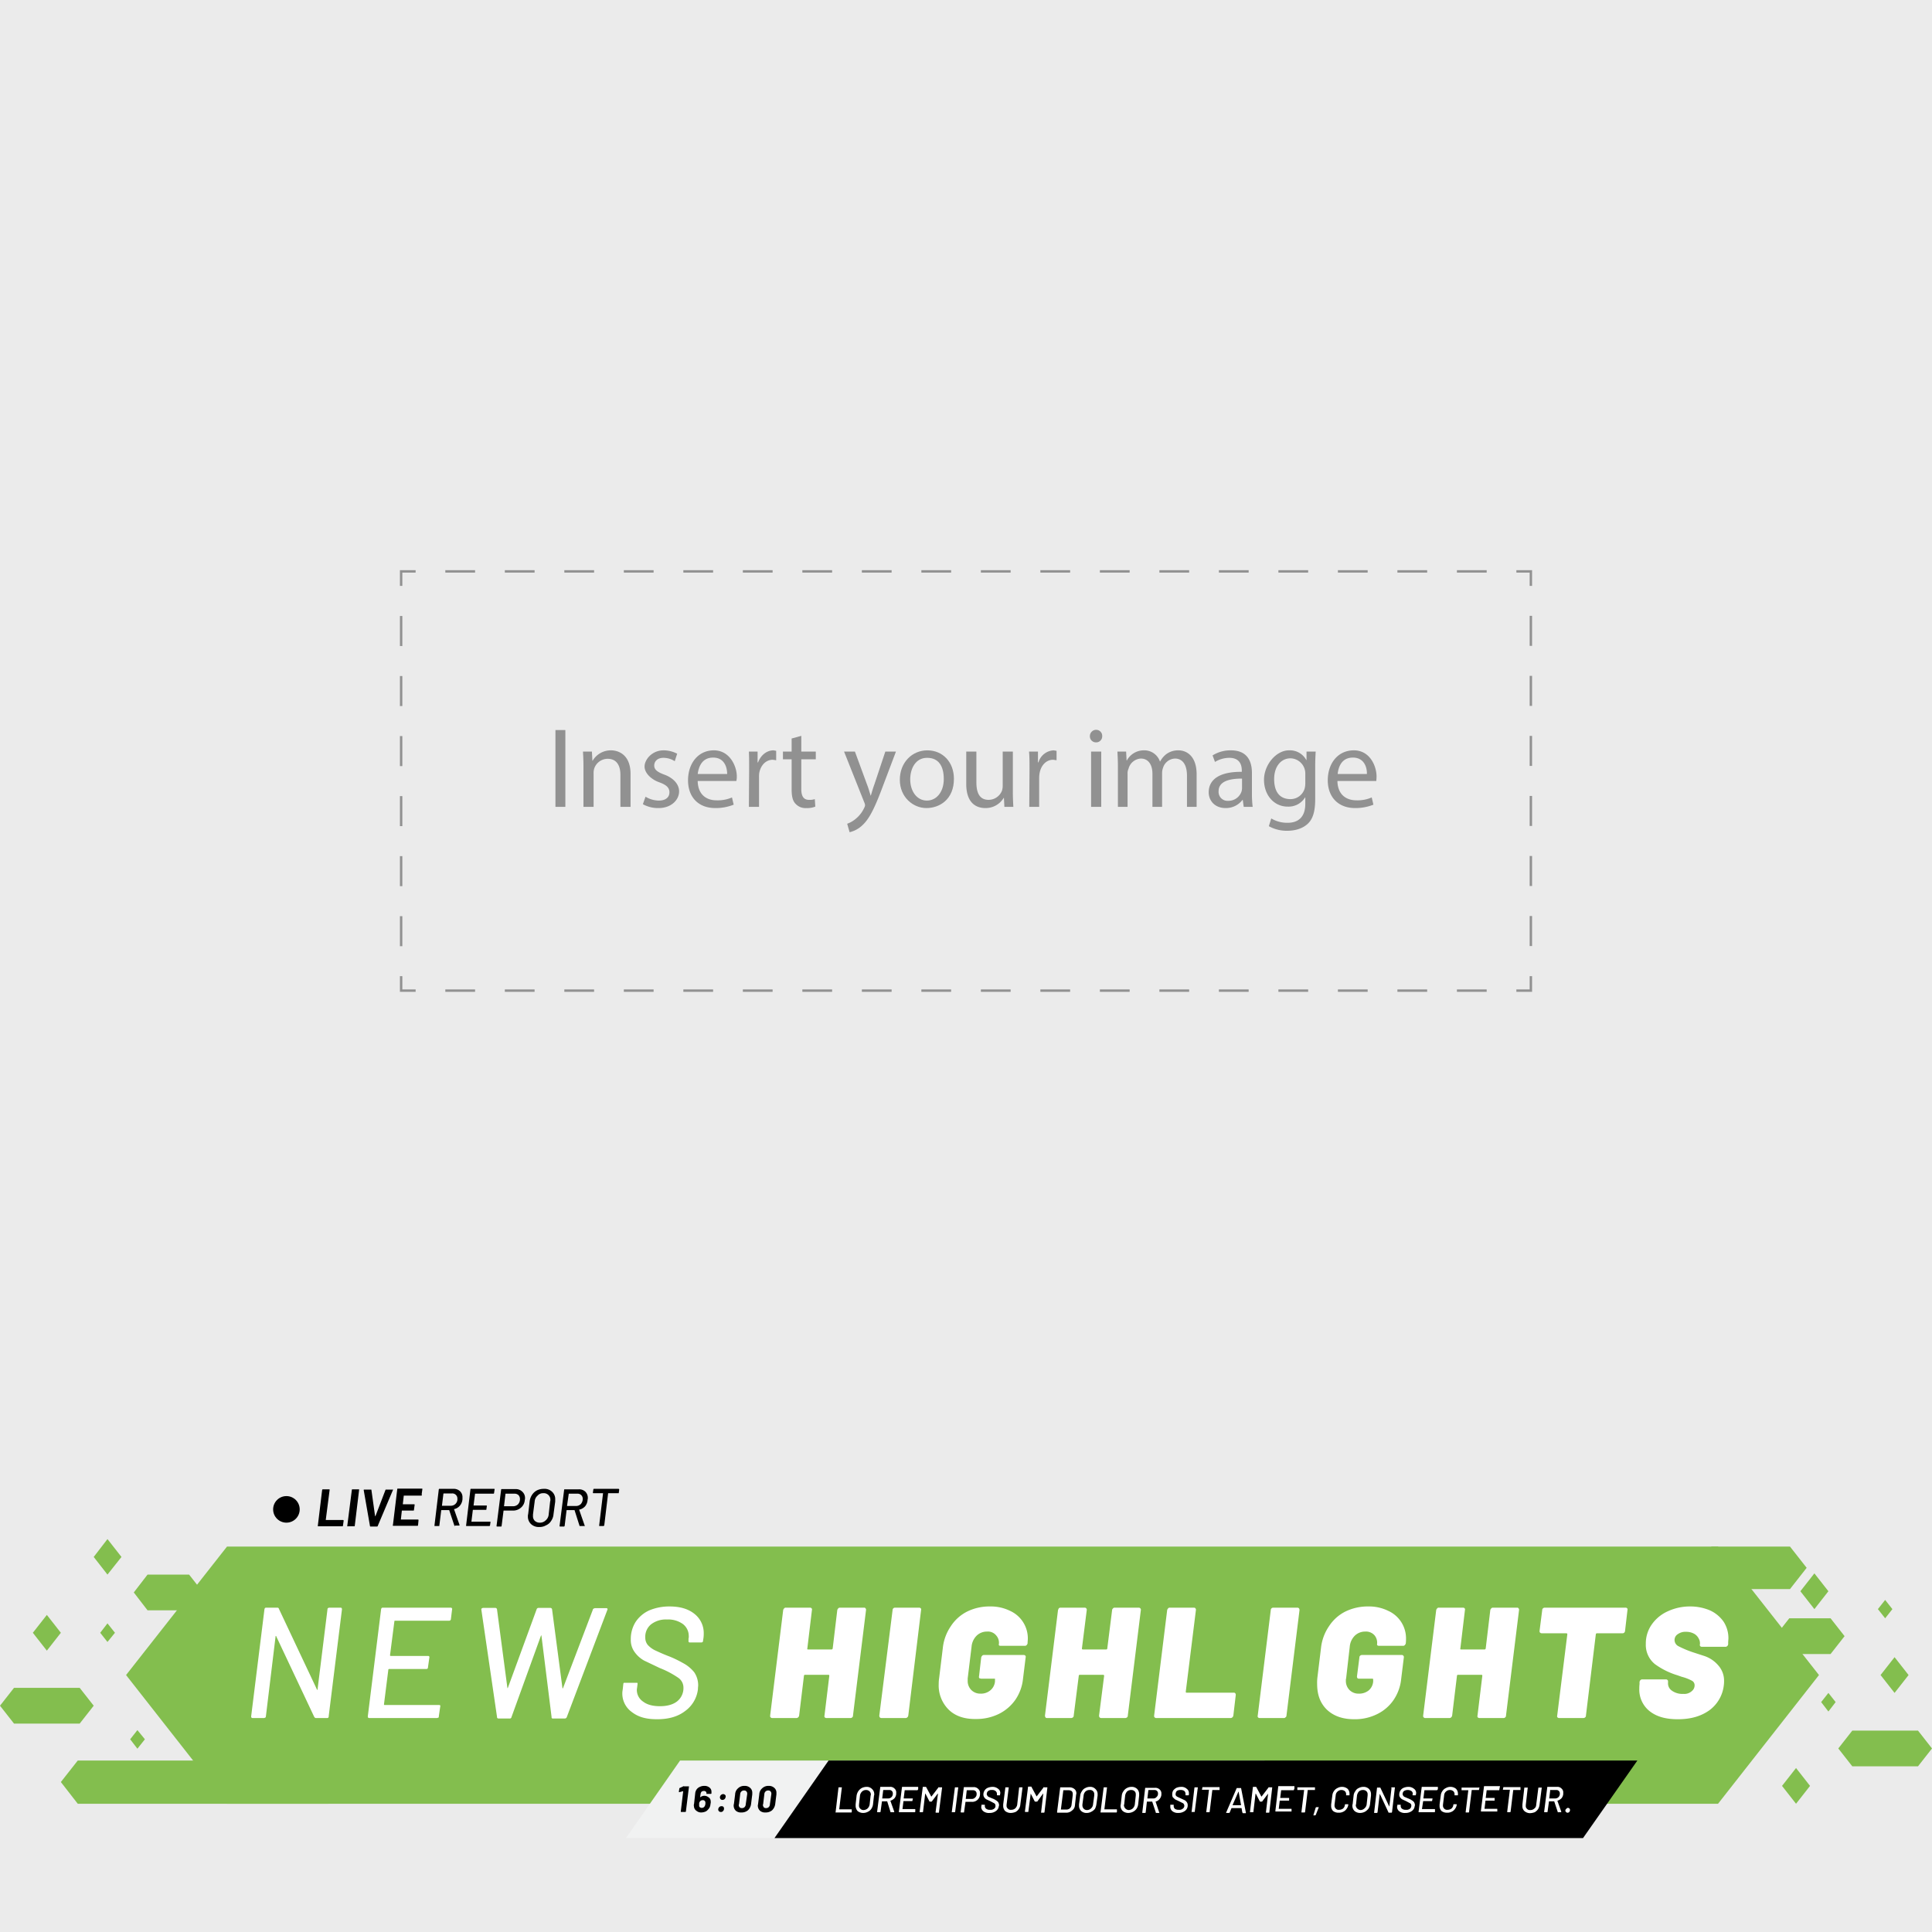 <svg id="Layer_1" data-name="Layer 1" xmlns="http://www.w3.org/2000/svg" viewBox="0 0 800 800"><defs><style>.cls-1{fill:#ebebeb;}.cls-2{fill:#919191;}.cls-3,.cls-4,.cls-5{fill:none;stroke:#919191;stroke-miterlimit:10;}.cls-4{stroke-dasharray:12.32 12.32;}.cls-5{stroke-dasharray:12.43 12.43;}.cls-6{fill:#83be4e;}.cls-7{fill:#f1f2f2;}.cls-8{fill:#fff;}</style></defs><rect class="cls-1" width="800" height="800"/><path class="cls-2" d="M234.1,302.3v31.8H230V302.3Z"/><path class="cls-2" d="M241.6,317.4c0-2.3-.1-4.3-.2-6.2h3.7l.2,3.8h.1a8.7,8.7,0,0,1,7.6-4.3c3.2,0,8.1,1.9,8.1,9.8v13.6h-4.2V320.9c0-3.7-1.4-6.7-5.3-6.7a5.9,5.9,0,0,0-5.6,4.2,6.5,6.5,0,0,0-.2,2v13.7h-4.2Z"/><path class="cls-2" d="M267.3,329.9a10.8,10.8,0,0,0,5.5,1.6c3,0,4.4-1.5,4.4-3.4s-1.2-3.1-4.3-4.2-6-3.7-6-6.5,3-6.7,7.9-6.7a12.1,12.1,0,0,1,5.6,1.4l-1,3.1a8.7,8.7,0,0,0-4.7-1.4c-2.5,0-3.8,1.5-3.8,3.2s1.3,2.7,4.3,3.8,6,3.5,6,6.9-3.1,6.9-8.5,6.9a12.8,12.8,0,0,1-6.5-1.6Z"/><path class="cls-2" d="M288.9,323.4c.1,5.7,3.7,8,7.8,8a14.8,14.8,0,0,0,6.4-1.2l.7,3a20,20,0,0,1-7.6,1.4c-7.1,0-11.3-4.6-11.3-11.5s4.1-12.4,10.7-12.4,9.5,6.6,9.5,10.8a7.8,7.8,0,0,1-.2,1.9Zm12.2-2.9c0-2.7-1.1-6.8-5.8-6.8s-6,3.9-6.4,6.8Z"/><path class="cls-2" d="M310.2,318.4c0-2.7,0-5-.1-7.2h3.6v4.5h.2c1.1-3,3.6-5,6.4-5l1.1.2v3.9l-1.4-.2c-2.9,0-5,2.3-5.6,5.4a11.5,11.5,0,0,0-.1,1.9v12.2h-4.2Z"/><path class="cls-2" d="M331.8,304.7v6.5h6v3.2h-6v12.4c0,2.8.9,4.4,3.2,4.4a7,7,0,0,0,2.4-.3l.2,3.1a8.9,8.9,0,0,1-3.7.6,5.5,5.5,0,0,1-4.5-1.8c-1.2-1.2-1.6-3.2-1.6-5.9V314.4h-3.6v-3.2h3.6v-5.4Z"/><path class="cls-2" d="M354,311.2l5,13.6c.6,1.5,1.1,3.3,1.5,4.6h.1c.4-1.3.9-3.1,1.5-4.7l4.5-13.5H371l-6.2,16.4c-3,7.8-5.1,11.8-7.9,14.3a11.4,11.4,0,0,1-5.1,2.7l-1-3.5a11.5,11.5,0,0,0,3.6-2.1,12.6,12.6,0,0,0,3.5-4.6,2.2,2.2,0,0,0,.3-1,3.6,3.6,0,0,0-.3-1.1l-8.4-21.1Z"/><path class="cls-2" d="M395,322.5c0,8.5-5.9,12.1-11.4,12.1s-11-4.5-11-11.7,5.1-12.2,11.4-12.2S395,315.5,395,322.5Zm-18.1.2c0,5,2.8,8.8,6.9,8.8s7-3.7,7-8.9-2-8.8-6.9-8.8S376.9,318.4,376.9,322.7Z"/><path class="cls-2" d="M419.4,327.9c0,2.3.1,4.4.2,6.2h-3.7l-.2-3.7h-.1a8.7,8.7,0,0,1-7.6,4.2c-3.6,0-7.9-1.9-7.9-10V311.2h4.2v12.7c0,4.4,1.3,7.3,5.1,7.3a6,6,0,0,0,5.5-3.8,7.1,7.1,0,0,0,.3-2.1V311.2h4.2Z"/><path class="cls-2" d="M426.3,318.4c0-2.7,0-5-.2-7.2h3.7v4.5h.2a6.9,6.9,0,0,1,6.3-5l1.2.2v3.9l-1.4-.2c-2.9,0-5,2.3-5.6,5.4a11.1,11.1,0,0,0-.2,1.9v12.2h-4.1Z"/><path class="cls-2" d="M456.4,304.8a2.5,2.5,0,0,1-2.6,2.6,2.5,2.5,0,0,1-2.5-2.6,2.6,2.6,0,0,1,2.6-2.6A2.5,2.5,0,0,1,456.4,304.8Zm-4.6,29.3V311.2H456v22.9Z"/><path class="cls-2" d="M462.9,317.4c0-2.3-.1-4.3-.2-6.2h3.6l.2,3.7h.1a8,8,0,0,1,7.2-4.2,6.8,6.8,0,0,1,6.5,4.6h.1a9.5,9.5,0,0,1,2.5-3,8.2,8.2,0,0,1,5.1-1.6c3,0,7.5,2,7.5,10v13.4h-4V321.2c0-4.4-1.7-7.1-5-7.1a5.4,5.4,0,0,0-4.9,3.8,6.5,6.5,0,0,0-.4,2.1v14.1h-4V320.4c0-3.6-1.6-6.3-4.8-6.3a5.6,5.6,0,0,0-5.1,4.2,4.5,4.5,0,0,0-.4,2v13.8h-4Z"/><path class="cls-2" d="M515,334.1l-.4-2.9h-.1a8.6,8.6,0,0,1-7,3.4c-4.6,0-7-3.2-7-6.5,0-5.6,4.9-8.6,13.7-8.5v-.5c0-1.9-.5-5.3-5.2-5.3a11.6,11.6,0,0,0-5.9,1.7l-1-2.7a13.9,13.9,0,0,1,7.6-2.1c7,0,8.7,4.8,8.7,9.4v8.5a44.4,44.4,0,0,0,.3,5.5Zm-.7-11.7c-4.5,0-9.7.8-9.7,5.2a3.7,3.7,0,0,0,4,4,5.7,5.7,0,0,0,5.5-3.9,5.9,5.9,0,0,0,.2-1.3Z"/><path class="cls-2" d="M544.8,311.2c-.1,1.7-.2,3.5-.2,6.3v13.3c0,5.3-1,8.5-3.3,10.5s-5.4,2.7-8.3,2.7a15,15,0,0,1-7.6-1.9l1-3.2a12.8,12.8,0,0,0,6.8,1.8c4.2,0,7.3-2.2,7.3-7.9v-2.6h-.1a8,8,0,0,1-7.2,3.8c-5.7,0-9.8-4.8-9.8-11.1s5.1-12.2,10.3-12.2a7.7,7.7,0,0,1,7.2,4h.1v-3.5Zm-4.3,9.1a6.3,6.3,0,0,0-6.1-6.3c-3.9,0-6.8,3.3-6.8,8.6s2.3,8.3,6.8,8.3a6.1,6.1,0,0,0,5.8-4.3,8.3,8.3,0,0,0,.3-2.2Z"/><path class="cls-2" d="M553.8,323.4c.1,5.7,3.7,8,7.9,8a14.6,14.6,0,0,0,6.3-1.2l.7,3a20,20,0,0,1-7.6,1.4c-7,0-11.3-4.6-11.3-11.5s4.1-12.4,10.8-12.4,9.4,6.6,9.4,10.8c0,.9-.1,1.5-.1,1.9Zm12.2-2.9c.1-2.7-1.1-6.8-5.8-6.8s-6,3.9-6.3,6.8Z"/><polyline class="cls-3" points="633.9 404.2 633.9 410.2 627.9 410.2"/><line class="cls-4" x1="615.6" y1="410.2" x2="178.3" y2="410.2"/><polyline class="cls-3" points="172.1 410.2 166.1 410.2 166.1 404.2"/><line class="cls-5" x1="166.1" y1="391.8" x2="166.1" y2="248.8"/><polyline class="cls-3" points="166.1 242.6 166.1 236.6 172.1 236.6"/><line class="cls-4" x1="184.4" y1="236.6" x2="621.7" y2="236.6"/><polyline class="cls-3" points="627.9 236.6 633.9 236.6 633.9 242.6"/><line class="cls-5" x1="633.9" y1="255" x2="633.9" y2="398"/><polygon class="cls-6" points="711.4 640.4 672.4 640.4 132.9 640.4 94 640.4 52.2 693.6 94 746.9 132.9 746.9 672.4 746.9 711.4 746.9 753.2 693.6 711.4 640.4"/><polygon class="cls-6" points="32.2 746.9 38.7 746.9 129.4 746.9 136 746.9 143 737.9 136 729 129.4 729 38.7 729 32.2 729 25.2 737.9 32.2 746.9"/><polygon class="cls-6" points="5.8 713.7 11.2 713.7 27.6 713.7 33 713.7 38.8 706.3 33 698.9 27.6 698.9 11.2 698.9 5.8 698.9 0 706.3 5.8 713.7"/><polygon class="cls-6" points="708.7 658 715.1 658 734.7 658 741.2 658 748.1 649.2 741.2 640.4 734.7 640.4 715.1 640.4 708.7 640.4 701.7 649.2 708.7 658"/><polygon class="cls-6" points="740.9 684.9 746.3 684.9 752.6 684.9 758 684.9 763.8 677.5 758 670.1 752.6 670.1 746.3 670.1 740.9 670.1 735.1 677.5 740.9 684.9"/><polygon class="cls-6" points="61.1 666.8 66.5 666.8 72.9 666.8 78.3 666.8 84.1 659.4 78.3 652 72.9 652 66.5 652 61.1 652 55.4 659.4 61.1 666.8"/><polygon class="cls-6" points="767 731.4 772.4 731.4 788.8 731.4 794.2 731.4 800 724 794.2 716.6 788.8 716.6 772.4 716.6 767 716.6 761.2 724 767 731.4"/><polygon class="cls-6" points="784.5 686.2 778.7 693.6 784.5 701 790.3 693.6 784.5 686.2"/><polygon class="cls-6" points="780.6 662.5 777.6 666.3 780.6 670.1 783.6 666.3 780.6 662.5"/><polygon class="cls-6" points="757.1 701 754.1 704.8 757.1 708.7 760.1 704.8 757.1 701"/><polygon class="cls-6" points="44.5 672.2 41.5 676.1 44.5 679.9 47.6 676.1 44.5 672.2"/><polygon class="cls-6" points="56.9 716.4 53.9 720.2 56.9 724.1 60 720.2 56.9 716.4"/><polygon class="cls-6" points="751.3 651.5 745.5 658.9 751.3 666.3 757.1 658.9 751.3 651.5"/><polygon class="cls-6" points="19.4 668.7 13.6 676.1 19.4 683.5 25.2 676.1 19.4 668.7"/><polygon class="cls-6" points="44.5 637.3 38.8 644.7 44.5 652 50.3 644.7 44.5 637.3"/><polygon class="cls-6" points="743.7 732.1 737.9 739.5 743.7 746.9 749.5 739.5 743.7 732.1"/><polygon class="cls-7" points="523.7 729 501.3 761.1 259.2 761.1 281.6 729 523.7 729"/><polygon points="678 729 655.5 761.1 320.7 761.1 343.1 729 678 729"/><path class="cls-8" d="M346,750.4l1.2-10.2c0-.1.1-.1.2-.1h1.2l-1.1,9.1h5.1c.1,0,.1.1.1.2v.9a.2.2,0,0,1-.2.2h-6.3C346,750.6,346,750.5,346,750.4Z"/><path class="cls-8" d="M355.1,749.9a3.3,3.3,0,0,1-.8-2.2v-.6l.4-3.6a4.8,4.8,0,0,1,.7-1.8,4.3,4.3,0,0,1,1.4-1.3,4.6,4.6,0,0,1,2-.5,3,3,0,0,1,2.3.9,2.8,2.8,0,0,1,.9,2.2.7.7,0,0,1-.1.5l-.4,3.6a4.4,4.4,0,0,1-.7,1.9,3.3,3.3,0,0,1-1.4,1.2,4.1,4.1,0,0,1-1.9.5A3.6,3.6,0,0,1,355.1,749.9Zm4.2-1.1a3,3,0,0,0,.8-1.6l.4-3.7a.8.8,0,0,0,.1-.4,1.8,1.8,0,0,0-.6-1.4,2,2,0,0,0-1.4-.5,2.3,2.3,0,0,0-1.6.6,2.8,2.8,0,0,0-.9,1.7l-.4,3.7v.3a1.6,1.6,0,0,0,.5,1.4,1.7,1.7,0,0,0,1.4.6A2.6,2.6,0,0,0,359.3,748.8Z"/><path class="cls-8" d="M368.8,750.5l-1.4-4.5a.1.1,0,0,0-.1-.1h-2.1l-.6,4.4h0a.1.1,0,0,0-.1.1h-1.2a.3.3,0,0,1-.1-.2l1.3-10.2c0-.1,0-.1.1-.1h3.9a2.4,2.4,0,0,1,1.9.7,2.1,2.1,0,0,1,.7,1.8v.5a3.3,3.3,0,0,1-.7,1.7,3.9,3.9,0,0,1-1.6,1c-.1,0-.1,0-.1.1l1.6,4.5h0a.3.3,0,0,1-.1.2h-1.4Zm-3.1-9.1-.4,3.3h2.5a1.9,1.9,0,0,0,1.9-2,1.4,1.4,0,0,0-1.5-1.5h-2.4C365.7,741.3,365.7,741.3,365.7,741.4Z"/><path class="cls-8" d="M379.9,741.3h-5.2a.1.1,0,0,0-.1.1l-.4,3.2a.1.1,0,0,0,.1.1H378l-.2,1c0,.1,0,.1-.1.1h-3.6l-.4,3.3h5.2c.1,0,.1.1.1.2v.9c0,.1,0,.1-.1.1a.1.1,0,0,1-.1.1h-6.4a.2.2,0,0,1-.2-.2l1.3-10.2a.1.1,0,0,1,.1-.1h6.6v1Z"/><path class="cls-8" d="M388.8,740.1H390c.1,0,.1,0,.1.1l-1.3,10.2c0,.1,0,.2-.1.2h-1.1a.2.2,0,0,1-.2-.2l1-7.7h-.1l-2.5,3.3h-.9l-1.7-3.3h-.1l-.9,7.6h0a.1.1,0,0,0-.1.1h-1.2a.3.3,0,0,1-.1-.2l1.3-10.2c0-.1,0-.1.1-.1h1.1c.1,0,.2,0,.2.1l2.1,3.9h.1l3-3.9A.1.1,0,0,1,388.8,740.1Z"/><path class="cls-8" d="M394.1,750.4l1.3-10.2a.1.1,0,0,1,.1-.1h1.3l-1.3,10.2h0a.1.1,0,0,0-.1.1h-1.1A.2.2,0,0,1,394.1,750.4Z"/><path class="cls-8" d="M405.1,740.8a2.1,2.1,0,0,1,.7,1.8v.5a3.2,3.2,0,0,1-3.4,3h-2.6l-.6,4.2c0,.1,0,.2-.1.2H398a.2.2,0,0,1-.2-.2l1.3-10.2a.1.1,0,0,1,.1-.1h4A2.5,2.5,0,0,1,405.1,740.8Zm-1.3,3.5a1.8,1.8,0,0,0,.6-1.5,1.5,1.5,0,0,0-.4-1.1,1.6,1.6,0,0,0-1.2-.4h-2.4a.1.1,0,0,0-.1.1l-.4,3.5h2.5A1.8,1.8,0,0,0,403.8,744.3Z"/><path class="cls-8" d="M407.2,750a2.3,2.3,0,0,1-.9-1.9,1,1,0,0,0,.1-.3v-.5h1.4v.6a1.4,1.4,0,0,0,.6,1.1,2.5,2.5,0,0,0,1.6.4,2.3,2.3,0,0,0,1.7-.5,1.3,1.3,0,0,0,.5-1.2,1.1,1.1,0,0,0-.5-1l-1.7-.9-1.5-.7a2.4,2.4,0,0,1-.9-.8,2.1,2.1,0,0,1-.4-1.2,3.1,3.1,0,0,1,.5-1.7,2.8,2.8,0,0,1,1.3-1.1,5.8,5.8,0,0,1,1.9-.4,3.6,3.6,0,0,1,2.4.8,2.1,2.1,0,0,1,.9,1.8.6.6,0,0,1-.1.4v.5h-1.1a.2.2,0,0,1-.2-.2v-.4a1.4,1.4,0,0,0-.6-1.2,2.1,2.1,0,0,0-1.5-.4,2.2,2.2,0,0,0-1.5.4,1.6,1.6,0,0,0-.6,1.3.9.9,0,0,0,.3.7,1,1,0,0,0,.6.5l1.4.6a6,6,0,0,1,1.4.7,3.9,3.9,0,0,1,1,.8,2.8,2.8,0,0,1,.4,1.3.5.5,0,0,1-.1.3,2.8,2.8,0,0,1-1.2,2.1,4.2,4.2,0,0,1-2.6.8A3.7,3.7,0,0,1,407.2,750Z"/><path class="cls-8" d="M416.2,749.9a3.1,3.1,0,0,1-.8-2.2v-.5l.9-7c0-.1,0-.1.1-.1h1.1c.1,0,.2,0,.2.1l-.9,7.1v.3a1.5,1.5,0,0,0,.5,1.3,1.6,1.6,0,0,0,1.4.5,2.5,2.5,0,0,0,1.7-.6,2.8,2.8,0,0,0,.8-1.5l.8-7.1c0-.1.1-.1.2-.1h1.1c.1,0,.1,0,.1.1l-.9,7a3.8,3.8,0,0,1-2,3.1,5.8,5.8,0,0,1-1.9.4A3.6,3.6,0,0,1,416.2,749.9Z"/><path class="cls-8" d="M432.5,740.1h1.1c.1,0,.1,0,.1.1l-1.2,10.2c-.1.1-.1.2-.2.2h-1.1c-.1,0-.2-.1-.1-.2l.9-7.7h-.1l-2.4,3.3h-1l-1.7-3.3h0l-1,7.6h-1.2a.2.2,0,0,1-.2-.2l1.3-10.2c0-.1.1-.1.2-.1H427a.1.1,0,0,1,.1.1l2.1,3.9h.1l3-3.9C432.3,740.1,432.4,740.1,432.5,740.1Z"/><path class="cls-8" d="M437.7,750.4l1.3-10.2c0-.1.1-.1.2-.1h3.5a3.2,3.2,0,0,1,2.2.7,2.2,2.2,0,0,1,.8,1.8,1.1,1.1,0,0,1-.1.5l-.5,4.5a2.8,2.8,0,0,1-1.2,2.1,3.5,3.5,0,0,1-2.5.9h-3.5A.2.2,0,0,1,437.7,750.4Zm1.6-1.1h2.3a2.2,2.2,0,0,0,1.4-.5,2.3,2.3,0,0,0,.7-1.4l.5-4.1v-.4a1.6,1.6,0,0,0-.4-1.2,2.1,2.1,0,0,0-1.2-.4h-2.3l-1,7.9Z"/><path class="cls-8" d="M447.7,749.9a2.9,2.9,0,0,1-.9-2.2v-.6l.5-3.6a3.6,3.6,0,0,1,.7-1.8,2.9,2.9,0,0,1,1.4-1.3,3.8,3.8,0,0,1,1.9-.5,2.9,2.9,0,0,1,2.3.9,2.8,2.8,0,0,1,.9,2.2v.5l-.5,3.6a6,6,0,0,1-.6,1.9,4.4,4.4,0,0,1-1.5,1.2,3.8,3.8,0,0,1-1.9.5A3.2,3.2,0,0,1,447.7,749.9Zm4.1-1.1a2.5,2.5,0,0,0,.8-1.6l.5-3.7v-.4a1.7,1.7,0,0,0-1.9-1.9,2.4,2.4,0,0,0-1.7.6,2.7,2.7,0,0,0-.8,1.7l-.5,3.7v.3a2,2,0,0,0,.5,1.4,1.8,1.8,0,0,0,1.4.6A2.4,2.4,0,0,0,451.8,748.8Z"/><path class="cls-8" d="M455.7,750.4l1.3-10.2c0-.1.1-.1.2-.1h1.2l-1.1,9.1h5.1c.1,0,.1.1.1.2v.9c-.1.1-.1.2-.2.2h-6.3A.2.2,0,0,1,455.7,750.4Z"/><path class="cls-8" d="M464.9,749.9a2.9,2.9,0,0,1-.9-2.2,3.5,3.5,0,0,1,.1-.6l.4-3.6a3.6,3.6,0,0,1,.7-1.8,3.5,3.5,0,0,1,1.4-1.3,4.1,4.1,0,0,1,1.9-.5,3.2,3.2,0,0,1,2.4.9,3.1,3.1,0,0,1,.8,2.2v.5l-.4,3.6a4.4,4.4,0,0,1-.7,1.9,4.1,4.1,0,0,1-1.4,1.2,4.6,4.6,0,0,1-2,.5A3.6,3.6,0,0,1,464.9,749.9Zm4.2-1.1a3,3,0,0,0,.8-1.6l.4-3.7v-.4a1.7,1.7,0,0,0-.5-1.4,2,2,0,0,0-1.4-.5,2.5,2.5,0,0,0-1.7.6,3.4,3.4,0,0,0-.8,1.7l-.4,3.7a.5.5,0,0,0-.1.3,2.1,2.1,0,0,0,2,2A2.8,2.8,0,0,0,469.1,748.8Z"/><path class="cls-8" d="M478.6,750.5l-1.5-4.5H475a.1.1,0,0,0-.1.1l-.5,4.4c0,.1,0,.1-.1.1a.1.1,0,0,1-.1.1h-1.1c-.1,0-.1-.1-.1-.2l1.2-10.2h4.1a2.5,2.5,0,0,1,1.9.7,2.1,2.1,0,0,1,.7,1.8v.5a3.4,3.4,0,0,1-.8,1.7,2.9,2.9,0,0,1-1.6,1h0l1.5,4.5h.1a.2.2,0,0,1-.2.2h-1.3Zm-3.1-9.1-.4,3.3h2.5a1.6,1.6,0,0,0,1.3-.6,1.7,1.7,0,0,0,.6-1.4,1.4,1.4,0,0,0-.4-1.1,1.5,1.5,0,0,0-1.1-.4h-2.4C475.5,741.3,475.5,741.3,475.5,741.4Z"/><path class="cls-8" d="M485.5,750a2.3,2.3,0,0,1-.9-1.9v-.8H486v.6a1.6,1.6,0,0,0,.5,1.1,2.9,2.9,0,0,0,1.7.4,2.1,2.1,0,0,0,1.6-.5,1.4,1.4,0,0,0,.6-1.2,1.4,1.4,0,0,0-.5-1l-1.8-.9-1.5-.7-.9-.8a2.1,2.1,0,0,1-.3-1.2,3.1,3.1,0,0,1,.4-1.7,4.5,4.5,0,0,1,1.3-1.1,5.9,5.9,0,0,1,2-.4,3.2,3.2,0,0,1,2.3.8,2.1,2.1,0,0,1,.9,1.8v.7l-.2.2H491c-.1,0-.1-.1-.1-.2v-.4a1.7,1.7,0,0,0-.5-1.2,2.4,2.4,0,0,0-1.5-.4,2.5,2.5,0,0,0-1.6.4,1.9,1.9,0,0,0-.5,1.3.8.8,0,0,0,.2.7,1.8,1.8,0,0,0,.7.5l1.3.6,1.5.7a2.4,2.4,0,0,1,.9.8,2,2,0,0,1,.4,1.3v.3a2.8,2.8,0,0,1-1.2,2.1,4.6,4.6,0,0,1-2.7.8A3.6,3.6,0,0,1,485.5,750Z"/><path class="cls-8" d="M493.4,750.4l1.2-10.2c0-.1.1-.1.2-.1H496l-1.3,10.2h-1.2C493.4,750.6,493.4,750.5,493.4,750.4Z"/><path class="cls-8" d="M505,740.2v1h-3l-1.1,9a.2.2,0,0,1-.2.2h-1.1c-.1,0-.1-.1-.1-.2l1.1-9c0-.1,0-.1-.1-.1h-2.8l.2-1c0-.1,0-.1.1-.1h7C505,740.1,505,740.1,505,740.2Z"/><path class="cls-8" d="M514.5,750.5c-.1,0-.1,0-.1-.1l-.3-1.7H510a.1.1,0,0,0-.1.1l-.7,1.7c-.1.1-.1.2-.2.2h-1.2a.1.1,0,0,1-.1-.1h0l4.4-10.2h1.8l2,10.2h0c0,.1,0,.2-.1.2h-1.2C514.5,750.6,514.5,750.6,514.5,750.5Zm-4.1-3h3.5l-1-5.5c0-.1,0-.1-.1-.1h0l-2.4,5.5Z"/><path class="cls-8" d="M525.6,740.1h1.1c.1,0,.1,0,.1.1l-1.2,10.2a.2.2,0,0,1-.2.2h-1.1c-.1,0-.1-.1-.1-.2l.9-7.7h0l-2.5,3.3h-.9l-1.7-3.3h-.1l-.9,7.6a.1.1,0,0,1-.1.1h-1.2c-.1,0-.1-.1-.1-.2l1.2-10.2c0-.1.1-.1.2-.1h1.1c.1,0,.1,0,.1.1l2.1,3.9h.1l3-3.9Z"/><path class="cls-8" d="M535.7,741.3h-5.2l-.4,3.2h3.7v1c0,.1-.1.1-.2.1H530c-.1,0-.1,0-.1.1l-.4,3.3h5.2c.1,0,.2.1.1.2v.9h-6.6c-.1,0-.1-.1-.1-.2l1.2-10.2c0-.1.1-.1.2-.1H536v1Z"/><path class="cls-8" d="M544.5,740.2v1h-2.9c-.1,0-.1,0-.1.1l-1.1,9a.2.2,0,0,1-.2.2H539c-.1,0-.1-.1-.1-.2l1.1-9c0-.1,0-.1-.1-.1h-2.7v-1a.1.1,0,0,1,.1-.1h7C544.5,740.1,544.6,740.1,544.5,740.2Z"/><path class="cls-8" d="M543.8,751.8h0l1-3.3.2-.2h1.1l-1.3,3.3h-.1a.1.1,0,0,1-.1.1h-.7A.1.1,0,0,0,543.8,751.8Z"/><path class="cls-8" d="M552,749.9a2.9,2.9,0,0,1-.8-2.1v-.6l.5-3.8a3.6,3.6,0,0,1,.7-1.8,3.3,3.3,0,0,1,1.4-1.2,3.8,3.8,0,0,1,1.9-.5,3.6,3.6,0,0,1,2.3.8,2.9,2.9,0,0,1,.8,2.1v.5h0c0,.1-.1.1-.2.1h-1.1c-.1,0-.1,0-.1-.1h0V743a1.7,1.7,0,0,0-.5-1.3,2.2,2.2,0,0,0-1.4-.5,2.3,2.3,0,0,0-1.6.6,2.2,2.2,0,0,0-.8,1.5l-.5,4v.3a1.7,1.7,0,0,0,.5,1.3,1.6,1.6,0,0,0,1.4.5,2.8,2.8,0,0,0,1.6-.5,2.3,2.3,0,0,0,.8-1.6h0a.2.2,0,0,1,.2-.2h1.1c.1,0,.1.1.1.2a3.6,3.6,0,0,1-.7,1.7,3.3,3.3,0,0,1-1.4,1.2,3.8,3.8,0,0,1-1.9.4A3.6,3.6,0,0,1,552,749.9Z"/><path class="cls-8" d="M560.9,749.9a2.9,2.9,0,0,1-.9-2.2c0-.3,0-.5.1-.6l.4-3.6a3.6,3.6,0,0,1,.7-1.8,2.9,2.9,0,0,1,1.4-1.3,4.1,4.1,0,0,1,1.9-.5,3.2,3.2,0,0,1,2.4.9,3.1,3.1,0,0,1,.8,2.2v.5l-.4,3.6a4.4,4.4,0,0,1-.7,1.9,5.3,5.3,0,0,1-1.4,1.2,4.6,4.6,0,0,1-2,.5A3.4,3.4,0,0,1,560.9,749.9Zm4.1-1.1a2.6,2.6,0,0,0,.9-1.6l.4-3.7v-.4a1.7,1.7,0,0,0-.5-1.4,2,2,0,0,0-1.4-.5,2.5,2.5,0,0,0-1.7.6,3.4,3.4,0,0,0-.8,1.7l-.4,3.7a.5.5,0,0,0-.1.3,2.1,2.1,0,0,0,2,2A2.4,2.4,0,0,0,565,748.8Z"/><path class="cls-8" d="M576.3,740.1h1.2c.1,0,.1,0,.1.1l-1.2,10.2c-.1.1-.1.2-.2.2H575l-3.6-7.7h-.1l-.9,7.6a248791080957.6,248791080957.6,0,0,0-.2.2h-1.1c-.1,0-.1-.1-.1-.2l1.2-10.2c0-.1.1-.1.2-.1h1.1a.1.1,0,0,1,.1.1l3.6,7.6c0,.1,0,.1.1.1h0l.9-7.6A.1.1,0,0,1,576.3,740.1Z"/><path class="cls-8" d="M579.4,750a2.3,2.3,0,0,1-.9-1.9.5.5,0,0,1,.1-.3v-.5H580v.6a1.4,1.4,0,0,0,.6,1.1,2.5,2.5,0,0,0,1.6.4,2.3,2.3,0,0,0,1.7-.5,1.7,1.7,0,0,0,.5-1.2,1.1,1.1,0,0,0-.5-1l-1.7-.9-1.5-.7a2.4,2.4,0,0,1-.9-.8,1.6,1.6,0,0,1-.4-1.2,3.1,3.1,0,0,1,.5-1.7,2.8,2.8,0,0,1,1.3-1.1,5.3,5.3,0,0,1,1.9-.4,3.6,3.6,0,0,1,2.4.8,2.1,2.1,0,0,1,.9,1.8.6.6,0,0,1-.1.4v.3a.2.2,0,0,1-.2.2h-1a.2.2,0,0,1-.2-.2V743c.1,0,.1-.1.1-.2a1.4,1.4,0,0,0-.6-1.2,3,3,0,0,0-3,0,1.6,1.6,0,0,0-.6,1.3.9.9,0,0,0,.3.7,1,1,0,0,0,.6.5l1.4.6a6,6,0,0,1,1.4.7,3.9,3.9,0,0,1,1,.8,2.8,2.8,0,0,1,.4,1.3.5.5,0,0,1-.1.3,2.8,2.8,0,0,1-1.2,2.1,4.2,4.2,0,0,1-2.6.8A3.7,3.7,0,0,1,579.4,750Z"/><path class="cls-8" d="M595,741.3h-5.1c-.1,0-.1,0-.1.1l-.4,3.2a.1.1,0,0,0,.1.1h3.7l-.2,1c0,.1,0,.1-.1.1h-3.6l-.5,3.3h5.3c.1,0,.1.1.1.2v.9c0,.1,0,.1-.1.1a.1.1,0,0,1-.1.1h-6.5c-.1,0-.1-.1-.1-.2l1.3-10.2c0-.1,0-.1.1-.1h6.6v1Z"/><path class="cls-8" d="M596.9,749.9a2.9,2.9,0,0,1-.8-2.1v-.6l.5-3.8a3.6,3.6,0,0,1,.7-1.8,3.3,3.3,0,0,1,1.4-1.2,3.8,3.8,0,0,1,1.9-.5,3.6,3.6,0,0,1,2.3.8,2.9,2.9,0,0,1,.8,2.1v.5h0c0,.1-.1.1-.2.1h-1.1c-.1,0-.1,0-.1-.1h0V743a1.7,1.7,0,0,0-.5-1.3,2.2,2.2,0,0,0-1.4-.5,2.3,2.3,0,0,0-1.6.6,2.2,2.2,0,0,0-.8,1.5l-.5,4v.3a1.7,1.7,0,0,0,.5,1.3,1.6,1.6,0,0,0,1.4.5,2.8,2.8,0,0,0,1.6-.5,2.3,2.3,0,0,0,.8-1.6h0a.2.2,0,0,1,.2-.2h1.1c.1,0,.1.1.1.2a3.6,3.6,0,0,1-.7,1.7,3.3,3.3,0,0,1-1.4,1.2,3.8,3.8,0,0,1-1.9.4A3.6,3.6,0,0,1,596.9,749.9Z"/><path class="cls-8" d="M612.6,740.2l-.2,1h-2.9a.1.1,0,0,0-.1.1l-1.1,9a.3.3,0,0,1-.1.2H607c-.1,0-.1-.1-.1-.2l1.1-9h-2.8v-1c0-.1.1-.1.2-.1h6.9C612.5,740.1,612.6,740.1,612.6,740.2Z"/><path class="cls-8" d="M620.8,741.3h-5.2l-.4,3.2h3.7v1c0,.1-.1.1-.2.1h-3.5c-.1,0-.1,0-.1.1l-.4,3.3h5.2c.1,0,.1.1.1.2v.9h-6.6a.2.2,0,0,1-.2-.2l1.3-10.2c0-.1.1-.1.2-.1H621a.1.1,0,0,1,.1.1l-.2,1Z"/><path class="cls-8" d="M629.6,740.2v1h-3l-1.1,9c-.1.1-.1.2-.2.2h-1.1c-.1,0-.1-.1-.1-.2l1.1-9c0-.1,0-.1-.1-.1h-2.8l.2-1c0-.1,0-.1.1-.1h7C629.6,740.1,629.6,740.1,629.6,740.2Z"/><path class="cls-8" d="M631.2,749.9a2.7,2.7,0,0,1-.8-2.2v-.5l.8-7h1.3c.1,0,.2,0,.1.1l-.8,7.1v.3a1.5,1.5,0,0,0,.5,1.3,1.6,1.6,0,0,0,1.4.5,2.3,2.3,0,0,0,1.6-.6,1.9,1.9,0,0,0,.8-1.5l.9-7.1c0-.1.1-.1.2-.1h1.1c.1,0,.1,0,.1.1l-.9,7a4.8,4.8,0,0,1-.6,1.8,4.3,4.3,0,0,1-1.4,1.3,6.5,6.5,0,0,1-2,.4A3.6,3.6,0,0,1,631.2,749.9Z"/><path class="cls-8" d="M645.1,750.5l-1.5-4.5c0-.1,0-.1-.1-.1h-2.1l-.6,4.4h0a.1.1,0,0,0-.1.1h-1.2a.3.3,0,0,1-.1-.2l1.3-10.2c0-.1,0-.1.1-.1h4a2.3,2.3,0,0,1,1.8.7,2.1,2.1,0,0,1,.7,1.8v.5a3.3,3.3,0,0,1-.7,1.7,3.9,3.9,0,0,1-1.6,1c-.1,0-.1,0-.1.1l1.6,4.5h0a.3.3,0,0,1-.1.2h-1.2A.1.1,0,0,1,645.1,750.5Zm-3.2-9.1-.4,3.3H644a1.9,1.9,0,0,0,1.9-2,1.4,1.4,0,0,0-1.5-1.5H642A.1.1,0,0,0,641.9,741.4Z"/><path class="cls-8" d="M648.5,750.3a.5.5,0,0,1-.3-.5.8.8,0,0,1,.4-.8.8.8,0,0,1,.7-.4.9.9,0,0,1,.6.3.8.8,0,0,1,.2.6,1.1,1.1,0,0,1-.3.8.9.9,0,0,1-.7.3A.6.6,0,0,1,648.5,750.3Z"/><path d="M283.3,739.7h2L284,750.2h-.1a.1.1,0,0,1-.1.1h-1.7c-.2,0-.2-.1-.2-.2l1-8.4h-.1l-1.5.4h0a.2.2,0,0,1-.2-.2l.2-1.3c0-.1,0-.2.1-.2l1.7-.8Z"/><path d="M294.3,746.3a1.3,1.3,0,0,1-.1.6,3.8,3.8,0,0,1-.4,1.6,5,5,0,0,1-1.4,1.5,4.6,4.6,0,0,1-2,.5,2.9,2.9,0,0,1-1.9-.6,2.5,2.5,0,0,1-1.1-1.5c0-.2-.1-.5-.1-.9a1.8,1.8,0,0,1,.1-.6l.5-4.6a3.5,3.5,0,0,1,.6-1.4,3.1,3.1,0,0,1,1.3-1,3.9,3.9,0,0,1,1.8-.4,3.2,3.2,0,0,1,2.2.7,2.1,2.1,0,0,1,.8,1.7v.8h-.1a.1.1,0,0,1-.1.1h-1.9a.9.9,0,0,0-.2-.9,1.1,1.1,0,0,0-.8-.3,1.7,1.7,0,0,0-1,.3,1.8,1.8,0,0,0-.4.9l-.2,1.4h.1a2.5,2.5,0,0,1,1.7-.6,2.5,2.5,0,0,1,1.5.5,2,2,0,0,1,1,1.2A3.6,3.6,0,0,1,294.3,746.3Zm-2.2.4c0-.3,0-.6-.1-.7a1,1,0,0,0-1-.6,1.4,1.4,0,0,0-1.2.6,1.5,1.5,0,0,0-.3,1v.9a1.1,1.1,0,0,0,1.1.7,1.3,1.3,0,0,0,1.2-.7A2.4,2.4,0,0,0,292.1,746.7Z"/><path d="M297.7,750a1.1,1.1,0,0,1-.3-.8,1.5,1.5,0,0,1,.4-.9,1.3,1.3,0,0,1,1-.4,1.1,1.1,0,0,1,.8.3,1.4,1.4,0,0,1,.2.7,1.3,1.3,0,0,1-.4,1,1,1,0,0,1-.9.4A1.1,1.1,0,0,1,297.7,750Zm.7-5a1.1,1.1,0,0,1-.3-.8,1.4,1.4,0,0,1,1.3-1.3,1.1,1.1,0,0,1,.8.3.8.8,0,0,1,.3.7,1.8,1.8,0,0,1-.4,1,1.3,1.3,0,0,1-1,.4A.9.9,0,0,1,298.4,745Z"/><path d="M304.7,749.8a2.9,2.9,0,0,1-.9-2.2,1.3,1.3,0,0,1,.1-.6l.5-4a3.5,3.5,0,0,1,1.2-2.5,3.6,3.6,0,0,1,2.7-1,3.2,3.2,0,0,1,2.3.8,2.6,2.6,0,0,1,.9,2.1v.6l-.5,4a4.3,4.3,0,0,1-1.3,2.6,4,4,0,0,1-2.7.9A3.2,3.2,0,0,1,304.7,749.8Zm3.6-1.5a1.7,1.7,0,0,0,.5-1.2l.6-4.2v-.2a1.3,1.3,0,0,0-.4-1,1.2,1.2,0,0,0-.9-.3,1.5,1.5,0,0,0-1.1.4,1.6,1.6,0,0,0-.5,1.1l-.5,4.2a.4.4,0,0,0-.1.3,1.3,1.3,0,0,0,.4,1,1.2,1.2,0,0,0,.9.3A1.5,1.5,0,0,0,308.3,748.3Z"/><path d="M314.7,749.8a2.9,2.9,0,0,1-.9-2.2c0-.2.1-.4.1-.6l.5-4a3.5,3.5,0,0,1,1.2-2.5,3.6,3.6,0,0,1,2.7-1,3.2,3.2,0,0,1,2.3.8,2.6,2.6,0,0,1,.9,2.1v.6l-.5,4a4.3,4.3,0,0,1-1.3,2.6,4,4,0,0,1-2.7.9A3.2,3.2,0,0,1,314.7,749.8Zm3.6-1.5a1.7,1.7,0,0,0,.5-1.2l.6-4.2v-.2a1.3,1.3,0,0,0-.4-1,1.2,1.2,0,0,0-.9-.3,1.5,1.5,0,0,0-1.1.4,1.6,1.6,0,0,0-.5,1.1l-.5,4.2a.4.4,0,0,0-.1.3,1.8,1.8,0,0,0,.4,1,1.2,1.2,0,0,0,.9.3A1.5,1.5,0,0,0,318.3,748.3Z"/><path class="cls-8" d="M135.8,665.9l.4-.2H141c.4,0,.6.2.6.7l-5.5,44.3a.6.6,0,0,1-.7.7h-4.6c-.3,0-.5-.2-.7-.5l-15.7-33.3a.2.2,0,0,0-.2-.2c-.1.1-.1.1-.1.3l-4,33a.8.8,0,0,1-.2.5l-.5.2h-4.8c-.4,0-.6-.2-.6-.7l5.5-44.3c.1-.5.3-.7.7-.7h4.7a.6.6,0,0,1,.6.5l15.7,33.3c0,.2.1.2.2.2s.1-.1.1-.2l4.1-33.1A.6.6,0,0,1,135.8,665.9Z"/><path class="cls-8" d="M186,671.1H163.5c-.1,0-.2.1-.2.3l-1.8,14a.3.3,0,0,0,.3.3h15.4a.5.5,0,0,1,.6.6l-.6,4.2c0,.4-.3.6-.7.6H161.1a.3.3,0,0,0-.3.3L159,705.7c0,.2.1.3.2.3h22.5q.8,0,.6.6l-.6,4.1a.7.7,0,0,1-.1.5l-.6.2H152.9c-.4,0-.6-.2-.6-.7l5.5-44.3c.1-.5.3-.7.7-.7h28.1a.6.6,0,0,1,.5.2c.1.2.2.3.1.5l-.5,4.1A.7.7,0,0,1,186,671.1Z"/><path class="cls-8" d="M205.8,710.9l-6.5-44.5h0a.5.5,0,0,1,.2-.4l.4-.2h5.2a.7.7,0,0,1,.7.6l4.3,32.5c0,.1,0,.1.1.1a.1.1,0,0,0,.1-.1l11.9-32.5a.8.8,0,0,1,.8-.6h4.9a.7.7,0,0,1,.7.6l4.3,32.6c0,.1,0,.1.1.1h.1l12.4-32.6c0-.2.1-.3.3-.4l.5-.2H251c.5,0,.7.3.5.7l-16.8,44.4a.9.9,0,0,1-.8.6H229a.5.5,0,0,1-.6-.6l-4.2-33.7a.1.1,0,0,0-.1-.1c-.1,0-.1,0-.1.1l-12.2,33.7a.7.7,0,0,1-.8.6h-4.6A.6.6,0,0,1,205.8,710.9Z"/><path class="cls-8" d="M261.6,708.9a9.4,9.4,0,0,1-3.9-8.1c0-.3.1-.8.2-1.6l.2-1.9c0-.2.1-.3.2-.5h5.6a.9.9,0,0,1,.1.5l-.2,1.6a5.4,5.4,0,0,0-.1.8,5.8,5.8,0,0,0,2.6,4.9c1.7,1.3,4,1.9,7,1.9s5.5-.7,7.2-2.1a7,7,0,0,0,2.5-5.6,4.9,4.9,0,0,0-2.2-4.1,37.7,37.7,0,0,0-7.6-4l-6.5-3.1a12,12,0,0,1-3.9-3.5,8.4,8.4,0,0,1-1.6-5.3,13.2,13.2,0,0,1,2-7.2,13.4,13.4,0,0,1,5.7-4.8,21.5,21.5,0,0,1,8.3-1.6c4.4,0,7.8,1,10.4,3.1a10.1,10.1,0,0,1,3.8,8.2,13.1,13.1,0,0,1-.1,1.7l-.2,1.3c0,.4-.3.6-.7.6h-4.7a.5.5,0,0,1-.6-.6v-1a2.5,2.5,0,0,0,.1-1,6.2,6.2,0,0,0-2.4-5,10.4,10.4,0,0,0-6.6-1.9,10,10,0,0,0-6.6,2,6.6,6.6,0,0,0-2.4,5.5,4.7,4.7,0,0,0,1,3,10,10,0,0,0,2.9,2.2c1.3.6,3.2,1.5,5.8,2.5s4.8,2.2,6.4,3.1a14.8,14.8,0,0,1,4.2,3.6,9.6,9.6,0,0,1,1.6,5.4c0,.3-.1.9-.1,1.6a13,13,0,0,1-5.3,9c-3,2.3-6.8,3.4-11.6,3.4S264.2,710.9,261.6,708.9Z"/><path class="cls-8" d="M347.1,666a.9.9,0,0,1,.7-.3h10a.6.6,0,0,1,.6.3.8.8,0,0,1,.2.7l-5.4,43.7a.8.8,0,0,1-.3.7.9.9,0,0,1-.7.3h-10a.9.9,0,0,1-.7-.3.8.8,0,0,1-.1-.7l2-16.5c0-.2-.1-.4-.3-.4h-9.8a.4.4,0,0,0-.4.4l-2,16.5c-.1.3-.2.6-.4.7a.9.9,0,0,1-.7.3h-10a.8.8,0,0,1-.7-.3c-.2-.1-.2-.4-.2-.7l5.4-43.7a1.6,1.6,0,0,1,.4-.7.8.8,0,0,1,.7-.3h10a.9.9,0,0,1,.7.3.8.8,0,0,1,.1.7l-1.9,15.9c-.1.3,0,.4.3.4h9.7c.3,0,.4-.1.5-.4l1.9-15.9A1.6,1.6,0,0,1,347.1,666Z"/><path class="cls-8" d="M364.3,711.1a1.2,1.2,0,0,1-.2-.7l5.5-43.7a1,1,0,0,1,1-1h10a.9.9,0,0,1,.7.3.8.8,0,0,1,.1.7l-5.3,43.7c-.1.3-.2.6-.4.7a.9.9,0,0,1-.7.3H365A.9.9,0,0,1,364.3,711.1Z"/><path class="cls-8" d="M392.9,708a14.1,14.1,0,0,1-4.2-10.7,16.1,16.1,0,0,1,.2-2.6l1.5-12.3a19.6,19.6,0,0,1,3.3-9,17.4,17.4,0,0,1,6.8-6.1,20.9,20.9,0,0,1,9.4-2.1,18.1,18.1,0,0,1,8.3,1.8,12.5,12.5,0,0,1,7.4,11.7c0,.4-.1,1-.1,1.8h0a1.6,1.6,0,0,1-.4.7.9.9,0,0,1-.7.3h-10c-.6,0-.9-.2-.8-.6a4.5,4.5,0,0,0-1.1-3.7,4.4,4.4,0,0,0-3.8-1.6,6.1,6.1,0,0,0-4.3,1.7,7.3,7.3,0,0,0-2.1,4.6l-1.6,13.1v.9a5.3,5.3,0,0,0,1.5,3.9,5.2,5.2,0,0,0,3.8,1.5,6,6,0,0,0,4-1.3,5.4,5.4,0,0,0,2-3.7v-.8c.1-.3,0-.4-.3-.4h-5.5l-.7-.2a1.1,1.1,0,0,1-.1-.8l.9-7.8a1.6,1.6,0,0,1,.4-.7.9.9,0,0,1,.7-.3h16.5a.9.9,0,0,1,.7.3.8.8,0,0,1,.1.7l-1.1,8.9a18.7,18.7,0,0,1-3.2,8.7,18.2,18.2,0,0,1-6.8,5.8,20.9,20.9,0,0,1-9.4,2.1C399.4,711.9,395.6,710.6,392.9,708Z"/><path class="cls-8" d="M460.9,666a.7.7,0,0,1,.6-.3h10.1a.9.9,0,0,1,.6.3.8.8,0,0,1,.2.7L467,710.4a.8.8,0,0,1-.3.7,1.1,1.1,0,0,1-.7.3H455.9a.9.9,0,0,1-.6-.3,1.2,1.2,0,0,1-.2-.7l2.1-16.5a.4.4,0,0,0-.4-.4h-9.7a.4.4,0,0,0-.4.4l-2.1,16.5a.8.8,0,0,1-.3.7,1.1,1.1,0,0,1-.8.3h-9.9c-.4,0-.6-.1-.7-.3s-.2-.4-.2-.7l5.4-43.7.3-.7a1.1,1.1,0,0,1,.8-.3h9.9a.8.8,0,0,1,.7.3.8.8,0,0,1,.2.7l-2,15.9c0,.3.1.4.4.4h9.7a.4.4,0,0,0,.4-.4l2-15.9A1,1,0,0,1,460.9,666Z"/><path class="cls-8" d="M478.1,711.1c-.2-.1-.2-.4-.2-.7l5.4-43.7a1.6,1.6,0,0,1,.4-.7.8.8,0,0,1,.7-.3h9.9c.4,0,.6.1.7.3a.8.8,0,0,1,.2.7L491,700.5c0,.3.1.4.3.4h19.6a.6.6,0,0,1,.6.3c.2.1.2.4.2.7l-1,8.5c-.1.3-.2.6-.4.7a1,1,0,0,1-.8.3H478.8A.8.8,0,0,1,478.1,711.1Z"/><path class="cls-8" d="M520.9,711.1a.8.8,0,0,1-.1-.7l5.4-43.7a1,1,0,0,1,1-1h10a.9.9,0,0,1,.7.3,1.4,1.4,0,0,1,.2.7l-5.4,43.7a.8.8,0,0,1-.4.7.8.8,0,0,1-.7.3h-10A.9.9,0,0,1,520.9,711.1Z"/><path class="cls-8" d="M549.5,708c-2.8-2.7-4.1-6.2-4.1-10.7a18.6,18.6,0,0,1,.1-2.6l1.5-12.3a19.6,19.6,0,0,1,3.3-9,17.4,17.4,0,0,1,6.8-6.1,21.1,21.1,0,0,1,9.5-2.1,18,18,0,0,1,8.2,1.8,12.5,12.5,0,0,1,7.4,11.7,13.6,13.6,0,0,1-.1,1.8h0a1.6,1.6,0,0,1-.4.7.9.9,0,0,1-.7.3h-9.9q-.9,0-.9-.6a4.8,4.8,0,0,0-1-3.7,4.7,4.7,0,0,0-3.9-1.6,6.1,6.1,0,0,0-4.3,1.7,7.3,7.3,0,0,0-2.1,4.6l-1.5,13.1a2.2,2.2,0,0,0-.1.9,5.3,5.3,0,0,0,1.5,3.9,5.2,5.2,0,0,0,3.8,1.5,6.3,6.3,0,0,0,4.1-1.3,5.4,5.4,0,0,0,1.9-3.7v-.8c0-.3-.1-.4-.4-.4h-5.5a.8.8,0,0,1-.6-.2,1.1,1.1,0,0,1-.2-.8l1-7.8a.9.9,0,0,1,.3-.7,1.1,1.1,0,0,1,.7-.3h16.5a.8.8,0,0,1,.7.3.8.8,0,0,1,.2.7l-1.1,8.9A18.8,18.8,0,0,1,577,704a17.5,17.5,0,0,1-6.8,5.8,20.6,20.6,0,0,1-9.4,2.1C556,711.9,552.3,710.6,549.5,708Z"/><path class="cls-8" d="M617.5,666a.9.9,0,0,1,.7-.3h10a.6.6,0,0,1,.6.3.8.8,0,0,1,.2.7l-5.4,43.7a.8.8,0,0,1-.3.7.9.9,0,0,1-.7.3h-10a.9.9,0,0,1-.7-.3.8.8,0,0,1-.1-.7l2-16.5c0-.2-.1-.4-.3-.4h-9.8a.4.4,0,0,0-.4.4l-2,16.5c-.1.3-.2.6-.4.7a.9.9,0,0,1-.7.3h-10a.8.8,0,0,1-.7-.3c-.2-.1-.2-.4-.2-.7l5.4-43.7a1.6,1.6,0,0,1,.4-.7.8.8,0,0,1,.7-.3h10a.9.9,0,0,1,.7.3.8.8,0,0,1,.1.7l-1.9,15.9c-.1.3,0,.4.3.4h9.7c.3,0,.4-.1.5-.4l1.9-15.9A1.6,1.6,0,0,1,617.5,666Z"/><path class="cls-8" d="M673.8,666a.8.8,0,0,1,.1.7l-1,8.6a1.1,1.1,0,0,1-.3.7.9.9,0,0,1-.7.3H661.3a.5.5,0,0,0-.5.4l-4.1,33.7a.8.8,0,0,1-.3.7,1.1,1.1,0,0,1-.8.3h-10a.9.9,0,0,1-.7-.3.8.8,0,0,1-.1-.7l4.2-33.7a.4.4,0,0,0-.4-.4H638.4a.9.9,0,0,1-.7-.3c-.2-.1-.2-.4-.2-.7l1.1-8.6a.9.9,0,0,1,.3-.7,1.1,1.1,0,0,1,.8-.3h33.5A.9.9,0,0,1,673.8,666Z"/><path class="cls-8" d="M683,708.5a11.4,11.4,0,0,1-4.2-9.3,15.8,15.8,0,0,1,.1-1.9v-.9c.1-.3.2-.6.4-.7a.9.9,0,0,1,.7-.3h9.8a.8.8,0,0,1,.7.3c.2.1.2.4.2.7v.4a3.6,3.6,0,0,0,1.5,3.2,7.4,7.4,0,0,0,4.8,1.4,4.6,4.6,0,0,0,3.6-1.2,3,3,0,0,0,1.1-2.4,2.1,2.1,0,0,0-1.2-1.9,19.5,19.5,0,0,0-4.2-1.6l-1.7-.6a31.1,31.1,0,0,1-9.3-4.6,10.2,10.2,0,0,1-3.8-8.4,13.6,13.6,0,0,1,2.5-8.1,16.1,16.1,0,0,1,6.6-5.4,21.7,21.7,0,0,1,9.2-2,21,21,0,0,1,8.2,1.6,13.9,13.9,0,0,1,5.7,4.7,12.5,12.5,0,0,1,2,7c0,.3-.1,1-.1,1.8v.6c-.1.3-.2.6-.4.7a.9.9,0,0,1-.7.3h-9.8a.9.9,0,0,1-.7-.3.8.8,0,0,1-.1-.7h0a3.9,3.9,0,0,0-.5-2.4,4.6,4.6,0,0,0-1.9-2,6.7,6.7,0,0,0-3.3-.8,5.4,5.4,0,0,0-3.5,1,2.8,2.8,0,0,0-1.3,2.5,2.9,2.9,0,0,0,1.7,2.5,41.9,41.9,0,0,0,6.6,2.7l4,1.3a13,13,0,0,1,5.8,3.9,9.5,9.5,0,0,1,2.4,6.5,12.3,12.3,0,0,1-.1,1.7,14.9,14.9,0,0,1-6,10.4c-3.5,2.5-7.8,3.7-13,3.7S685.9,710.8,683,708.5Z"/><path d="M131.7,632c-.1,0-.1-.1-.1-.2l1.8-14.9c.1,0,.1-.1.1-.2h2.9a.3.3,0,0,1,.1.2l-1.6,12.4a.1.1,0,0,0,.1.1h7a.3.3,0,0,1,.3.3l-.3,2.1a.3.3,0,0,1-.1.2H131.8A.1.1,0,0,1,131.7,632Z"/><path d="M143.9,632c-.1,0-.1-.1-.1-.2l1.9-14.9a.3.3,0,0,1,.1-.2h2.9v.2l-1.8,14.9a.3.3,0,0,1-.1.2h-2.7C144,632.1,143.9,632.1,143.9,632Z"/><path d="M153.2,631.9,150.6,617h0a.3.3,0,0,1,.1-.2h2.8c.2,0,.3,0,.3.2l1.5,10.7a.1.1,0,0,0,.2,0l4.1-10.7c0-.2.2-.2.3-.2h2.8c.1,0,.1.1,0,.2l-6.3,14.9c0,.1-.1.2-.3.2h-2.7A.2.2,0,0,1,153.2,631.9Z"/><path d="M174.5,619.3h-7.3l-.4,3.5a.1.1,0,0,0,.1.1h4.7a.3.3,0,0,1,.1.2l-.3,2.2a.3.3,0,0,1-.1.2h-4.9l-.4,3.6c0,.1,0,.1.1.1h7c.1,0,.2.1.2.3l-.2,2.1a.3.3,0,0,0-.1.2H162.9c-.1,0-.2,0-.2-.1a.1.1,0,0,1,0-.2l1.8-14.9a.3.3,0,0,1,.1-.2h10.2a.3.3,0,0,1,.1.2l-.3,2.2A.3.3,0,0,1,174.5,619.3Z"/><path d="M188.2,631.9l-2.2-6.6h-3.2a.1.1,0,0,0-.1.1l-.8,6.5h-1.8c-.2,0-.2-.1-.2-.2l1.8-15c.1-.2.1-.2.3-.2h5.7a3.7,3.7,0,0,1,2.8,1,3.3,3.3,0,0,1,1,2.6v.7a4.7,4.7,0,0,1-1.1,2.7,4.2,4.2,0,0,1-2.4,1.4h0l2.3,6.6h0a.2.2,0,0,1-.2.2h-1.7A.2.2,0,0,1,188.2,631.9Zm-4.6-13.3-.6,4.9h3.6a2.7,2.7,0,0,0,2.8-2.9,2.1,2.1,0,0,0-2.2-2.2h-3.5C183.6,618.5,183.6,618.5,183.6,618.6Z"/><path d="M204.3,618.5h-7.5c-.1,0-.1,0-.1.1l-.6,4.7c0,.1,0,.1.1.1h5.2a.2.2,0,0,1,.2.2l-.2,1.4c0,.2-.1.2-.3.2h-5.3l-.6,4.9h7.7c.2,0,.2,0,.2.2l-.2,1.4a995164323831.8,995164323831.8,0,0,1-.2.2h-9.5c-.2,0-.2-.1-.2-.2l1.8-15c0-.2.1-.2.3-.2h9.6c.1.1.1.1.1.2l-.2,1.4C204.6,618.4,204.5,618.5,204.3,618.5Z"/><path d="M216.3,617.7a3.5,3.5,0,0,1,1.1,2.7,2,2,0,0,1-.1.7,4.5,4.5,0,0,1-1.6,3.2,4.9,4.9,0,0,1-3.4,1.2h-3.7a.1.1,0,0,0-.1.1l-.8,6.3a.2.2,0,0,1-.2.2h-1.7a.2.2,0,0,1-.2-.2l1.9-15c0-.2.1-.3.2-.3h5.8A3.8,3.8,0,0,1,216.3,617.7Zm-1.8,5.2a3.1,3.1,0,0,0,.8-2.2,2.3,2.3,0,0,0-.6-1.6,2.4,2.4,0,0,0-1.7-.6h-3.6a.1.1,0,0,0-.1.1l-.6,5.1h3.6A2.9,2.9,0,0,0,214.5,622.9Z"/><path d="M219.9,631.1a4.2,4.2,0,0,1-1.3-3.3,1.9,1.9,0,0,1,.1-.8l.6-5.2a6.3,6.3,0,0,1,1-2.8,5.5,5.5,0,0,1,2.1-1.9,6.4,6.4,0,0,1,2.8-.6,4.5,4.5,0,0,1,3.4,1.2,4.1,4.1,0,0,1,1.3,3.2v.9l-.7,5.2a5.6,5.6,0,0,1-1,2.8,4.6,4.6,0,0,1-2.1,1.8,5.3,5.3,0,0,1-2.8.7A4.7,4.7,0,0,1,219.9,631.1Zm6.1-1.6a3.5,3.5,0,0,0,1.2-2.4l.6-5.4a1.1,1.1,0,0,0,.1-.5,2.7,2.7,0,0,0-2.9-2.9,3,3,0,0,0-2.4,1,3.5,3.5,0,0,0-1.2,2.4l-.7,5.4v.6a2.7,2.7,0,0,0,.7,2,2.9,2.9,0,0,0,2.1.8A3.3,3.3,0,0,0,226,629.5Z"/><path d="M240,631.9l-2.1-6.6h-3.2c-.1,0-.1,0-.1.1l-.8,6.5a995164323831.6,995164323831.6,0,0,0-.2.2h-1.7a.2.2,0,0,1-.2-.2l1.9-15c0-.2.1-.2.2-.2h5.8a3.7,3.7,0,0,1,2.8,1,3.6,3.6,0,0,1,1,2.6,2,2,0,0,1-.1.7,4.6,4.6,0,0,1-1,2.7,4.5,4.5,0,0,1-2.4,1.4h-.1l2.3,6.6h.1a.2.2,0,0,1-.2.2h-1.7Zm-4.5-13.3-.7,4.9a.1.1,0,0,0,.1.1h3.6a2.8,2.8,0,0,0,2-.8,3.2,3.2,0,0,0,.8-2.1,2.1,2.1,0,0,0-2.2-2.2h-3.6Z"/><path d="M256.4,616.9l-.2,1.4h-4.3c-.1,0-.1,0-.1.1l-1.6,13.3-.3.2h-1.6c-.2,0-.2-.1-.2-.2l1.6-13.3c0-.1,0-.1-.1-.1h-3.9a.2.2,0,0,1-.2-.2l.2-1.4c.1-.2.1-.2.3-.2h10.2C256.4,616.7,256.4,616.7,256.4,616.9Z"/><circle cx="118.6" cy="625" r="5.5"/></svg>